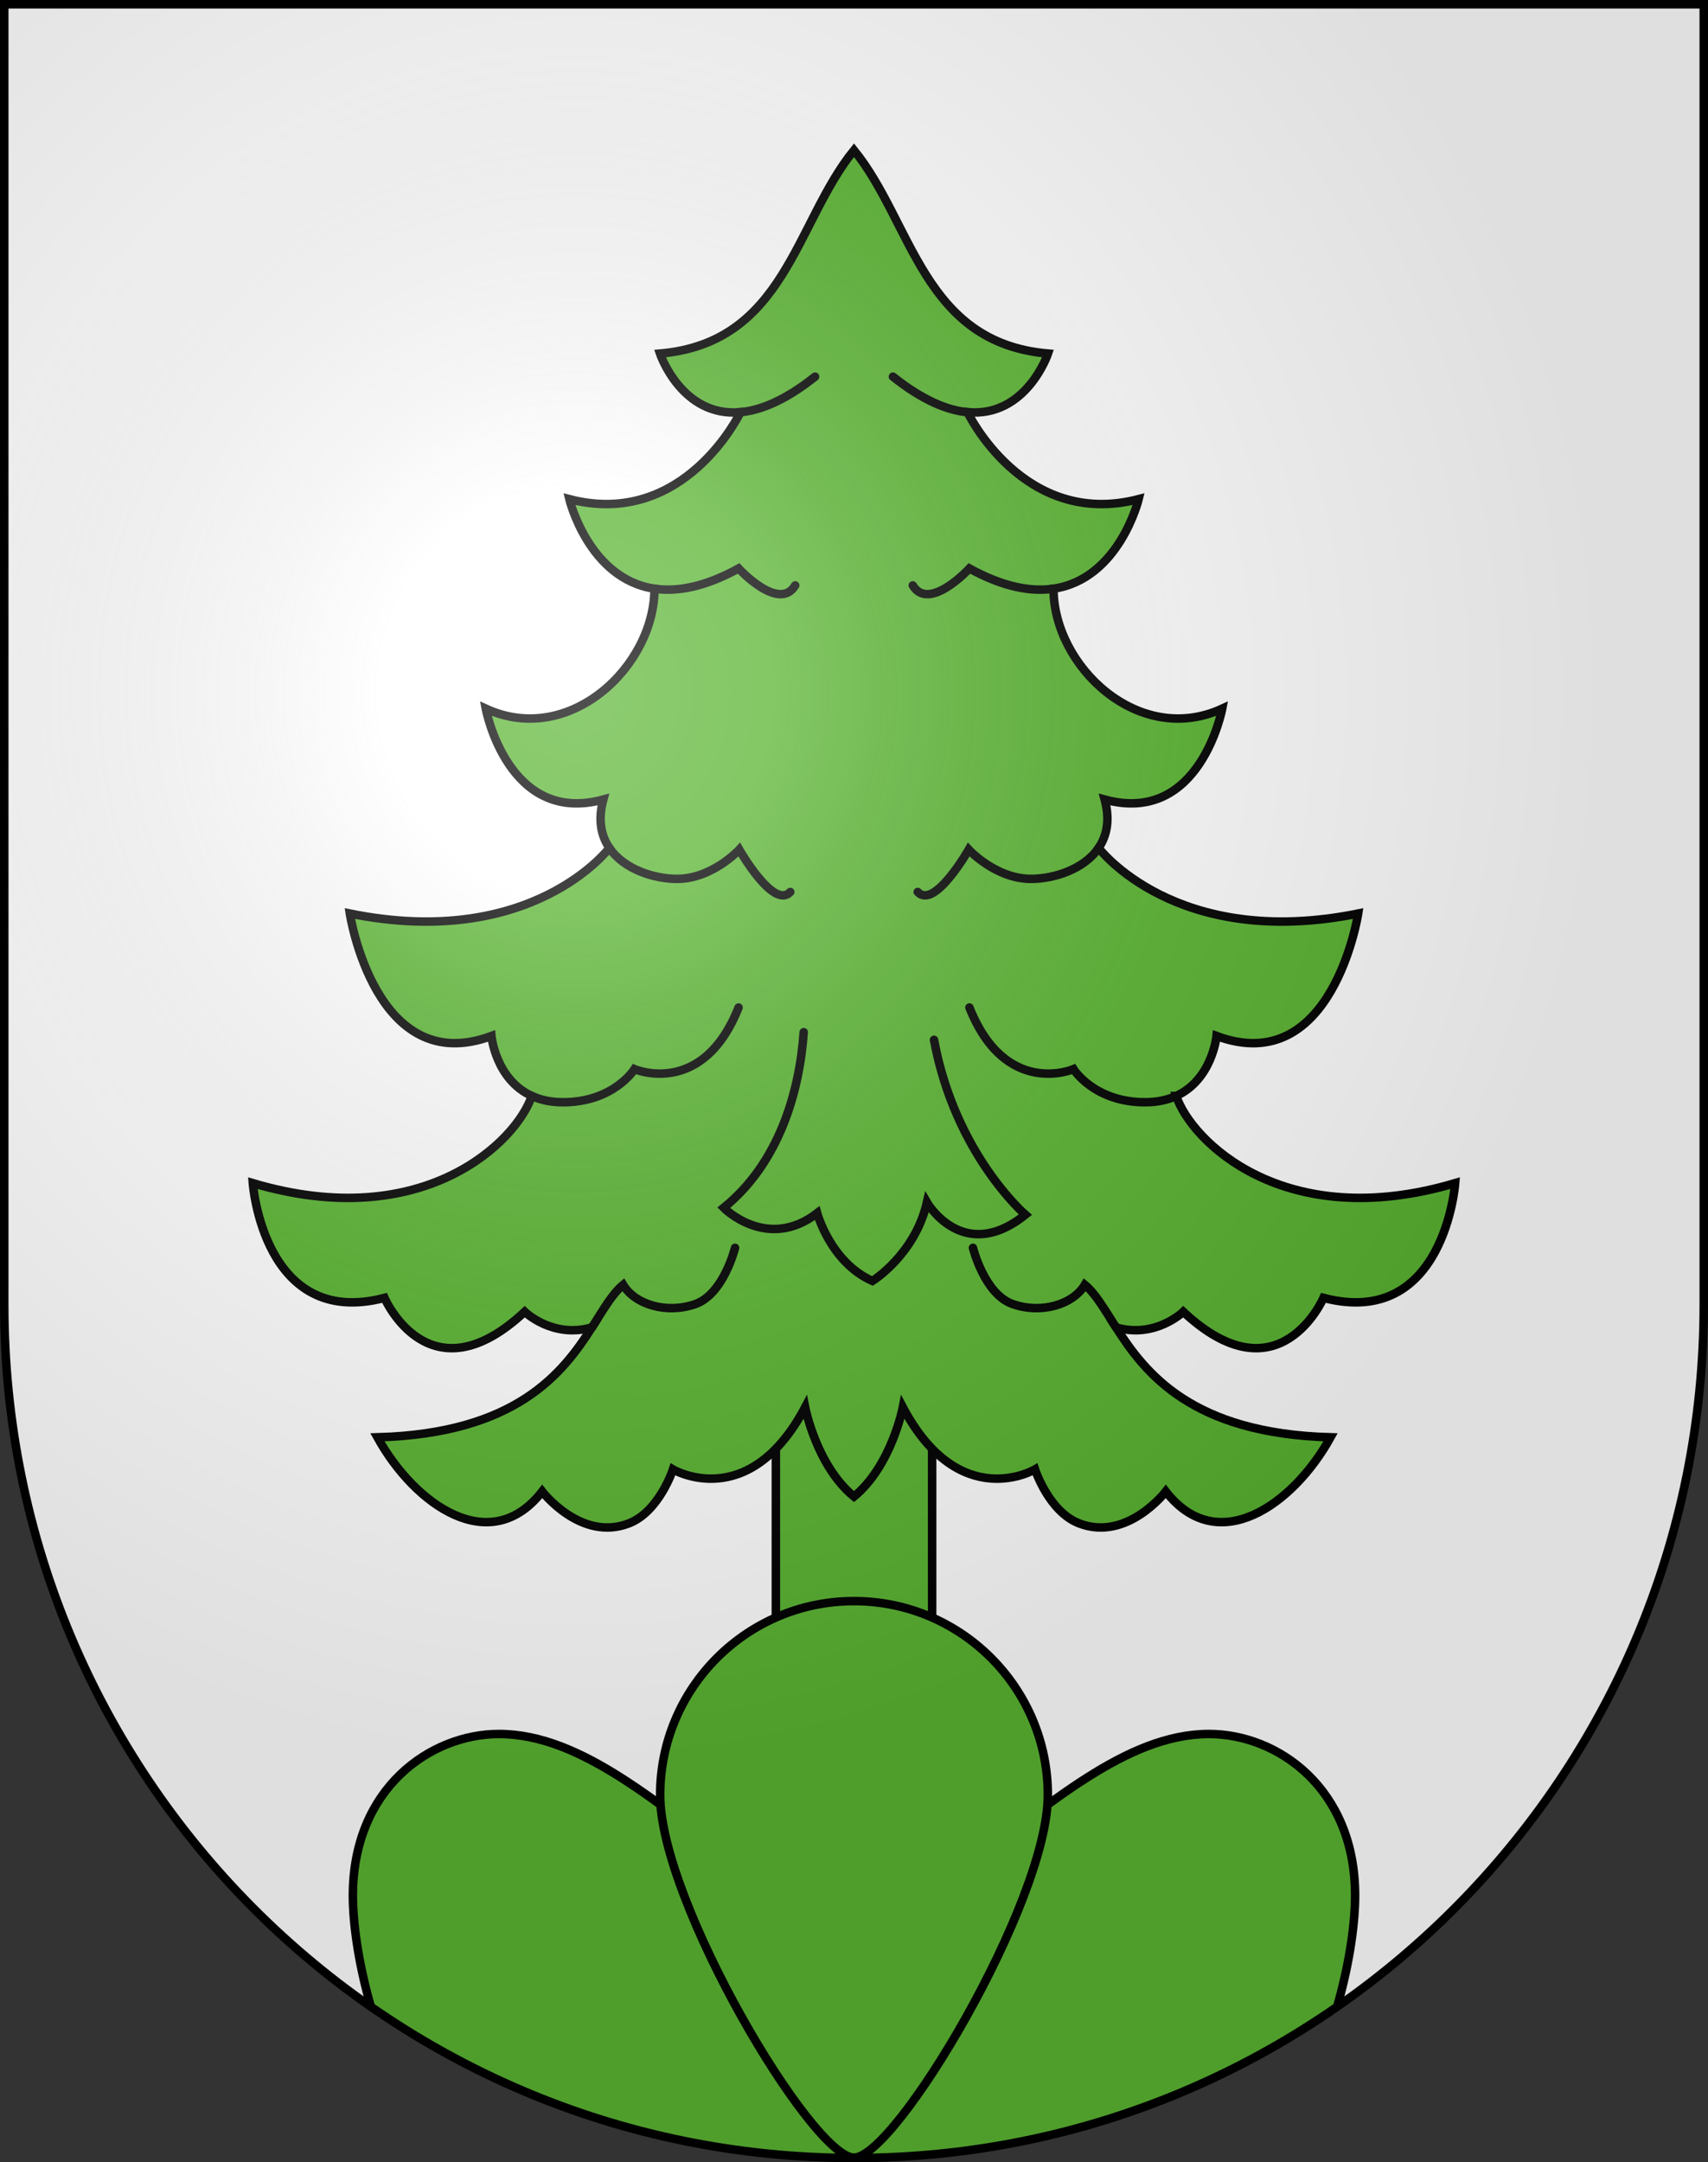 <svg xmlns="http://www.w3.org/2000/svg" xmlns:xlink="http://www.w3.org/1999/xlink" height="763" width="603" version="1.0"><rect width="100%" height="100%" fill="#333333" stroke="none"/><defs><radialGradient xlink:href="#a" id="b" gradientUnits="userSpaceOnUse" gradientTransform="matrix(1.215 0 0 1.267 -839.192 -490.49)" cx="858.042" cy="579.933" fx="858.042" fy="579.933" r="300"/><linearGradient id="a"><stop style="stop-color:#fff;stop-opacity:.314" offset="0"/><stop offset=".19" style="stop-color:#fff;stop-opacity:.251"/><stop style="stop-color:#6b6b6b;stop-opacity:.125" offset=".6"/><stop style="stop-color:#000;stop-opacity:.125" offset="1"/></linearGradient></defs><g style="opacity:1"><path d="M1.5 1.5v458.869C1.5 626.68 135.814 761.5 301.5 761.5s300-134.82 300-301.131V1.5H1.5z" style="opacity:1;fill:#fff;display:inline"/></g><g style="opacity:1;display:inline"><path style="fill:#5ab532" d="M426.835 611.88c-29.527 0-57.122 25.91-84.91 45.623-27.787 19.713-40.427 5.678-40.427 5.678s-12.638 14.035-40.426-5.678c-27.788-19.713-55.383-45.623-84.909-45.623-24.079 0-51.581 19.01-51.581 57.029 0 9.105 1.718 23.131 6.34 39.182 48.434 33.666 107.204 53.408 170.576 53.408s122.144-19.742 170.576-53.406c4.622-16.053 6.34-30.076 6.34-39.184 0-38.019-27.502-57.029-51.579-57.029z"/><path style="fill:none;stroke:#000;stroke-width:3" d="M472.074 708.093c4.622-16.053 6.34-30.076 6.34-39.184 0-38.021-27.502-57.029-51.579-57.029-29.527 0-57.122 25.91-84.91 45.623-27.787 19.713-40.427 5.678-40.427 5.678s-12.638 14.035-40.426-5.678c-27.788-19.713-55.383-45.623-84.909-45.623-24.079 0-51.581 19.01-51.581 57.029 0 9.105 1.718 23.131 6.34 39.182"/><path style="fill:#5ab532;stroke:#000;stroke-width:3;stroke-miterlimit:13" d="M273.915 484.996h55.166V606.4h-55.166z"/><path style="fill:#5ab532;stroke:#000;stroke-width:3" d="M369.934 633.425c0-37.795-30.64-68.436-68.436-68.436-37.794 0-68.435 30.641-68.435 68.436 0 37.795 53.733 127.949 68.435 127.949 14.701 0 68.436-90.154 68.436-127.949z"/><path style="fill:#5ab532;stroke:#000;stroke-width:3;stroke-miterlimit:13" d="M415.258 386.737c12.766-5.834 14.24-21.155 14.24-21.155 41 15.221 50-43.217 50-43.217-64.5 13.046-91.642-23.145-91.642-23.145 2.91-4.263 4.107-9.89 2.142-17.083 33.75 9.242 41.5-32.073 41.5-32.073-29.5 13.59-59.563-14.949-59.563-42.327 23.233-3.418 30.063-31.604 30.063-31.604-40.75 10.6-60.428-30.684-60.428-30.684 20.808 1.907 28.428-20.687 28.428-20.687-44.25-3.805-47.75-46.207-68.5-71.756-20.75 25.549-24.25 67.951-68.5 71.756 0 0 7.62 22.594 28.427 20.687 0 0-19.677 41.284-60.427 30.684 0 0 6.83 28.186 30.063 31.604 0 27.377-30.063 55.917-59.563 42.327 0 0 7.75 41.314 41.5 32.073-1.966 7.192-.769 12.819 2.141 17.083 0 0-27.141 36.191-91.641 23.145 0 0 9 58.438 50 43.217 0 0 1.475 15.321 14.24 21.155-5.24 15.81-37.99 48.699-98.49 30.759 0 0 3.75 51.643 46.5 40.499 0 0 15.75 36.422 49.5 4.893 0 0 9.829 9.576 23.748 5.514-10.292 16.079-26.633 37.426-75.748 38.79 13.167 23.828 39.833 42.674 58.167 19.117 0 0 13.701 17.862 30.667 11.234 10.667-4.167 15.5-19.026 15.5-19.026s26.667 15.766 46.667-21.925c0 0 4 20.656 17.25 31.528 13.25-10.872 17.25-31.528 17.25-31.528 20 37.69 46.666 21.925 46.666 21.925s4.834 14.859 15.5 19.026c16.966 6.628 30.667-11.234 30.667-11.234 18.334 23.557 45 4.711 58.167-19.117-49.114-1.364-65.456-22.711-75.748-38.79 13.919 4.063 23.748-5.514 23.748-5.514 33.75 31.529 49.5-4.893 49.5-4.893 42.75 11.144 46.5-40.499 46.5-40.499-60.501 17.94-93.251-14.949-98.491-30.759z"/><path d="M261.425 145.452c7.144-.654 15.843-4.196 26.323-12.533M231.062 207.739c7.882 1.16 17.653-.531 29.687-7.142 0 0 14.25 15.493 20 5.98M215.139 299.221c5.229 7.66 15.989 10.913 23.859 10.913 12.5 0 22-10.328 22-10.328s12.125 21.336 18 14.949M187.738 386.737c3.003 1.373 6.63 2.22 11.01 2.22 18 0 25.25-11.688 25.25-11.688s24 10.329 36.75-21.744M259.498 440.329s-4 16.308-14 19.841c-10 3.534-21.25.272-25.5-6.795-3.821 3.153-6.94 8.68-11.002 15.027M341.57 145.452c-7.144-.654-15.843-4.196-26.322-12.533M371.935 207.739c-7.883 1.16-17.653-.531-29.687-7.142 0 0-14.25 15.493-20 5.98M387.857 299.221c-5.229 7.66-15.988 10.913-23.858 10.913-12.5 0-22-10.328-22-10.328s-12.125 21.336-18 14.949M415.258 386.737c-3.003 1.373-6.63 2.22-11.01 2.22-18 0-25.25-11.688-25.25-11.688s-24 10.329-36.75-21.744M343.498 440.329s4 16.308 14 19.841c10 3.534 21.25.272 25.5-6.795 3.82 3.153 6.94 8.68 11.002 15.027M283.748 364.223c-1.5 21.201-8.75 46.207-28.25 61.972 0 0 15.25 15.492 33 1.902 0 0 4.75 17.396 19.5 23.919 0 0 15-9.241 19.25-27.724 0 0 12.75 22.016 34.75 4.349 0 0-24.75-21.201-32.25-61.7" style="fill:none;stroke:#000;stroke-width:3;stroke-linecap:round;stroke-miterlimit:10"/></g><g style="display:inline"><path style="fill:url(#b);fill-opacity:1" d="M1.5 1.5v458.868c0 166.31 134.315 301.132 300 301.132s300-134.821 300-301.132V1.5H1.5z"/></g><g style="display:inline"><path style="fill:none;fill-opacity:1;stroke:#000;stroke-width:3;stroke-miterlimit:4;stroke-dasharray:none;stroke-opacity:1" d="M1.5 1.5v458.868c0 166.31 134.315 301.132 300 301.132s300-134.821 300-301.132V1.5H1.5z"/></g></svg>
